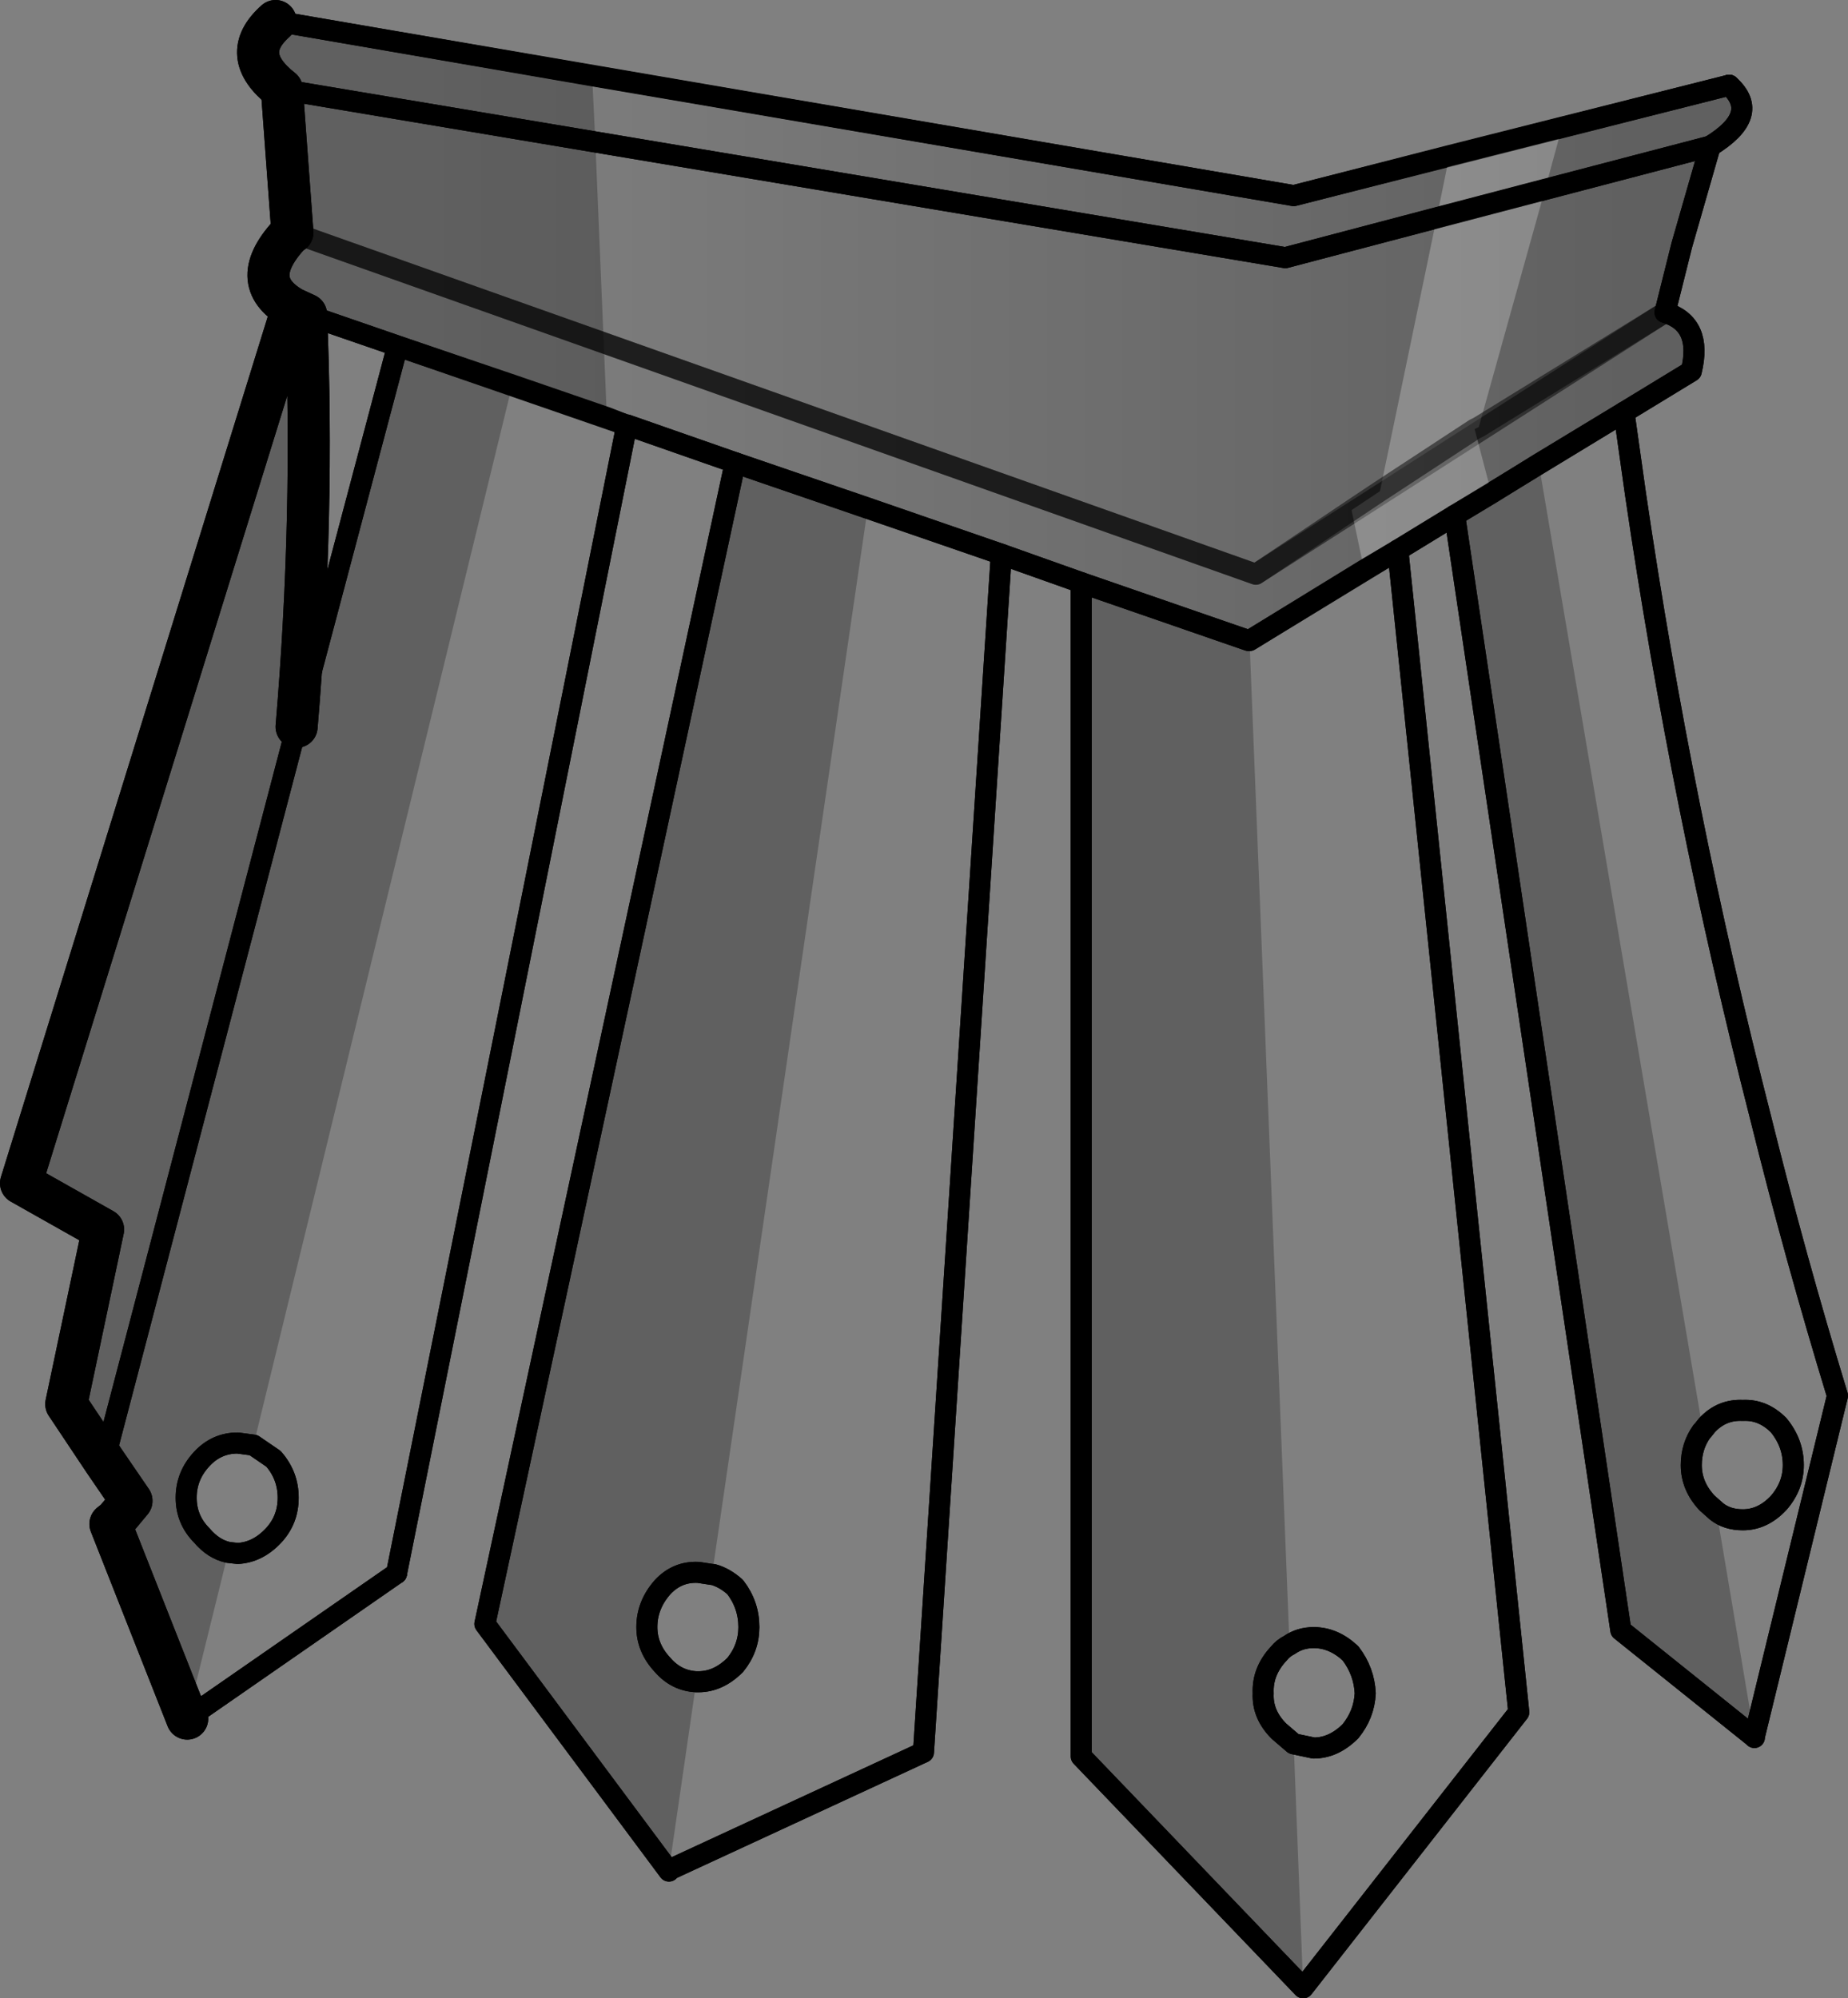 <?xml version="1.0" encoding="UTF-8" standalone="no"?>
<svg xmlns:xlink="http://www.w3.org/1999/xlink" height="95.0px" width="87.85px" xmlns="http://www.w3.org/2000/svg">
  <rect width="100%" height="100%" fill="#808080" stroke="none"/>
  <g transform="matrix(1.0, 0.0, 0.0, 1.0, -170.5, -216.75)">
    <path d="M252.7 220.8 Q254.25 222.2 251.8 223.7 L250.45 228.4 249.65 231.6 Q251.45 232.15 250.9 234.4 L247.7 236.35 239.65 241.25 236.95 242.9 229.9 247.2 229.85 247.2 221.9 244.45 218.1 243.1 205.45 238.75 200.3 236.95 200.25 236.95 189.4 233.2 185.05 231.7 184.4 231.4 Q182.15 230.1 184.35 227.8 L184.4 227.8 183.9 221.0 Q181.8 219.35 183.6 217.75 L232.0 226.05 252.7 220.8 M251.8 223.7 L231.6 229.0 183.9 221.0 231.6 229.0 251.8 223.7 M184.4 227.8 L230.2 244.05 249.65 231.6 230.2 244.05 184.4 227.8" fill="url(#gradient0)" fill-rule="evenodd" stroke="none"/>
    <path d="M247.7 236.35 L248.25 240.25 Q250.45 255.25 254.2 269.9 255.85 276.55 257.85 283.1 L253.9 299.3 253.9 299.35 253.85 299.3 247.55 294.25 239.65 241.25 M236.95 242.9 L242.7 298.15 232.45 311.25 221.9 300.25 221.9 244.45 M218.1 243.1 L214.4 300.05 202.3 305.65 202.3 305.7 193.55 293.95 205.45 238.75 M189.35 291.55 L179.4 298.45 M183.6 217.75 L232.0 226.05 252.7 220.8 M255.05 284.5 Q255.75 285.35 255.75 286.4 255.75 287.4 255.05 288.2 254.3 289.0 253.35 289.0 252.6 289.0 252.1 288.6 L251.65 288.2 Q250.9 287.4 250.9 286.4 250.9 285.5 251.4 284.8 L251.45 284.75 251.65 284.5 Q252.35 283.75 253.35 283.8 254.3 283.75 255.05 284.5 M180.1 286.1 Q179.35 286.9 179.35 287.95 179.35 289.0 180.1 289.75 180.65 290.4 181.35 290.55 L181.8 290.6 Q182.75 290.55 183.5 289.75 184.2 289.0 184.2 287.95 184.2 286.9 183.5 286.1 L182.55 285.45 181.8 285.35 Q180.8 285.35 180.1 286.1 M202.0 295.9 Q202.65 296.65 203.6 296.7 L203.7 296.7 Q204.65 296.7 205.45 295.9 206.1 295.1 206.1 294.1 206.1 293.05 205.45 292.2 204.95 291.75 204.4 291.6 L204.35 291.6 203.7 291.5 Q202.7 291.45 202.0 292.2 201.25 293.05 201.25 294.1 201.25 295.1 202.0 295.9 M231.8 294.95 Q231.5 295.1 231.3 295.35 230.5 296.2 230.55 297.25 230.5 298.25 231.3 299.05 L232.0 299.65 232.95 299.85 Q233.9 299.85 234.7 299.05 235.35 298.25 235.4 297.25 235.35 296.2 234.7 295.35 233.9 294.6 232.95 294.6 232.3 294.6 231.8 294.95 M183.9 221.0 L231.6 229.0 251.8 223.7" fill="none" stroke="#000000" stroke-linecap="round" stroke-linejoin="round" stroke-width="1.0"/>
    <path d="M252.7 220.8 Q254.25 222.2 251.8 223.7 L250.45 228.4 249.65 231.6 Q251.45 232.15 250.9 234.4 L247.7 236.35 239.65 241.25 236.95 242.9 229.9 247.2 229.85 247.2 221.9 244.45 218.1 243.1 205.45 238.75 200.3 236.95 189.35 291.55 M185.05 231.7 L189.4 233.2 200.25 236.95 200.3 236.95 M175.45 286.2 L184.6 251.3 189.4 233.2" fill="none" stroke="#000000" stroke-linecap="round" stroke-linejoin="round" stroke-width="1.0"/>
    <path d="M179.4 298.45 L175.75 289.2 176.0 289.0 176.75 288.1 175.45 286.2 173.65 283.5 175.4 275.2 171.5 273.0 184.4 231.4 Q182.15 230.1 184.35 227.8 M184.4 227.8 L183.9 221.0 Q181.8 219.35 183.6 217.75 M185.05 231.7 L184.4 231.4 M184.6 251.3 Q185.45 241.25 185.05 231.7" fill="none" stroke="#000000" stroke-linecap="round" stroke-linejoin="round" stroke-width="2.0"/>
    <path d="M184.35 227.8 L184.4 227.8 230.2 244.05 249.65 231.6" fill="none" stroke="#000000" stroke-linecap="round" stroke-linejoin="round" stroke-opacity="0.502" stroke-width="1.0"/>
    <path d="M240.8 237.05 L240.6 237.15 241.4 240.2 239.65 241.25 236.95 242.9 235.35 243.85 234.75 241.0 236.1 240.1 238.8 227.1 239.4 224.15 244.75 222.8 243.95 225.75 238.8 227.1 243.95 225.75 240.8 237.05 M236.1 240.1 L240.6 237.15 236.1 240.1" fill="#ffffff" fill-opacity="0.251" fill-rule="evenodd" stroke="none"/>
    <path d="M241.4 240.2 L243.65 238.8 251.45 284.75 251.4 284.8 Q250.9 285.5 250.9 286.4 250.9 287.4 251.65 288.2 L252.1 288.6 253.9 299.3 253.85 299.3 247.55 294.25 239.65 241.25 241.4 240.2 M202.3 305.65 L202.3 305.7 193.55 293.95 205.45 238.75 211.75 240.9 204.35 291.6 203.7 291.5 Q202.7 291.45 202.0 292.2 201.25 293.05 201.25 294.1 201.25 295.1 202.0 295.9 202.65 296.65 203.6 296.7 L202.3 305.65 M179.4 298.45 L175.75 289.2 176.0 289.0 176.75 288.1 175.45 286.2 173.65 283.5 175.4 275.2 171.5 273.0 184.4 231.4 Q182.15 230.1 184.35 227.8 L184.4 227.8 183.9 221.0 Q181.8 219.35 183.6 217.75 L198.65 220.35 198.8 223.5 183.9 221.0 198.8 223.5 199.2 233.05 199.35 236.6 194.85 235.05 189.4 233.2 194.85 235.05 182.55 285.45 181.8 285.35 Q180.8 285.35 180.1 286.1 179.35 286.9 179.35 287.95 179.35 289.0 180.1 289.75 180.65 290.4 181.35 290.55 L179.4 298.45 M221.9 244.45 L229.85 247.2 229.9 247.2 231.8 294.95 Q231.5 295.1 231.3 295.35 230.5 296.2 230.55 297.25 230.5 298.25 231.3 299.05 L232.0 299.65 232.45 311.25 221.9 300.25 221.9 244.45 M184.4 227.8 L199.2 233.05 184.4 227.8 M189.4 233.2 L185.05 231.7 184.4 231.4 185.05 231.7 Q185.45 241.25 184.6 251.3 L189.4 233.2 M175.45 286.2 L184.6 251.3 175.45 286.2" fill="#000000" fill-opacity="0.251" fill-rule="evenodd" stroke="none"/>
    <path d="M251.45 284.75 L251.65 284.5 Q252.35 283.75 253.35 283.8 254.3 283.75 255.05 284.5 255.75 285.35 255.75 286.4 255.75 287.4 255.05 288.2 254.3 289.0 253.35 289.0 252.6 289.0 252.1 288.6 L251.65 288.2 Q250.9 287.4 250.9 286.4 250.9 285.5 251.4 284.8 L251.45 284.75 M253.9 299.3 L257.85 283.1 Q255.85 276.55 254.2 269.9 250.45 255.25 248.25 240.25 L247.7 236.35 M244.75 222.8 L239.4 224.15 232.0 226.05 198.65 220.35 183.6 217.75 M238.8 227.1 L243.95 225.75 251.8 223.7 M244.75 222.8 L252.7 220.8 M218.1 243.1 L214.4 300.05 202.3 305.65 202.3 305.7 193.55 293.95 205.45 238.75 M189.35 291.55 L179.4 298.45 M204.35 291.6 L204.4 291.6 Q204.95 291.75 205.45 292.2 206.1 293.05 206.1 294.1 206.1 295.1 205.45 295.9 204.65 296.7 203.7 296.7 L203.6 296.7 Q202.65 296.65 202.0 295.9 201.25 295.1 201.25 294.1 201.25 293.05 202.0 292.2 202.7 291.45 203.7 291.5 L204.35 291.6 M221.9 244.45 L221.9 300.25 232.45 311.25 242.7 298.15 236.95 242.9 M232.0 299.65 L231.3 299.05 Q230.5 298.25 230.55 297.25 230.5 296.2 231.3 295.35 231.5 295.1 231.8 294.95 232.3 294.6 232.95 294.6 233.9 294.6 234.7 295.35 235.35 296.2 235.4 297.25 235.35 298.25 234.7 299.05 233.9 299.85 232.95 299.85 L232.0 299.65 M238.8 227.1 L231.6 229.0 198.8 223.5 183.9 221.0 M182.55 285.45 L181.8 285.35 Q180.8 285.35 180.1 286.1 179.35 286.9 179.35 287.95 179.35 289.0 180.1 289.75 180.65 290.4 181.35 290.55 L181.8 290.6 Q182.75 290.55 183.5 289.75 184.2 289.0 184.2 287.95 184.2 286.9 183.5 286.1 L182.55 285.45 M253.9 299.3 L253.9 299.35 253.85 299.3 247.55 294.25 239.65 241.25" fill="none" stroke="#000000" stroke-linecap="round" stroke-linejoin="round" stroke-width="1.0"/>
    <path d="M243.65 238.8 L247.7 236.35 250.9 234.4 Q251.45 232.15 249.65 231.6 L250.45 228.4 251.8 223.7 Q254.25 222.2 252.7 220.8 M241.4 240.2 L243.65 238.8 M221.9 244.45 L218.1 243.1 211.75 240.9 205.45 238.75 200.3 236.95 189.35 291.55 M229.9 247.2 L229.85 247.2 221.9 244.45 M229.9 247.2 L235.35 243.85 236.95 242.9 239.65 241.25 241.4 240.2 M199.35 236.6 L200.25 236.95 200.3 236.95 M185.05 231.7 L189.4 233.2 194.85 235.05 199.35 236.6 M184.6 251.3 L189.4 233.2 M184.6 251.3 L175.45 286.2" fill="none" stroke="#000000" stroke-linecap="round" stroke-linejoin="round" stroke-width="1.0"/>
    <path d="M249.65 231.6 L240.8 237.05 240.6 237.15 236.1 240.1 234.75 241.0 230.2 244.05 199.2 233.05 184.4 227.8 184.35 227.8" fill="none" stroke="#000000" stroke-linecap="round" stroke-linejoin="round" stroke-opacity="0.502" stroke-width="1.0"/>
    <path d="M179.4 298.45 L175.75 289.2 176.0 289.0 176.75 288.1 175.45 286.2 173.65 283.5 175.4 275.2 171.5 273.0 184.4 231.4 Q182.15 230.1 184.35 227.8 M184.4 227.8 L183.9 221.0 Q181.8 219.35 183.6 217.75 M184.4 231.4 L185.05 231.7 Q185.45 241.25 184.6 251.3" fill="none" stroke="#000000" stroke-linecap="round" stroke-linejoin="round" stroke-width="2.0"/>
  </g>
  <defs>
    <linearGradient gradientTransform="matrix(-0.035, 0.0, 0.0, -0.014, 219.8, 232.55)" gradientUnits="userSpaceOnUse" id="gradient0" spreadMethod="pad" x1="-819.2" x2="819.2">
      <stop offset="0.0" stop-color="#000000" stop-opacity="0.251"/>
      <stop offset="1.0" stop-color="#000000" stop-opacity="0.0"/>
    </linearGradient>
  </defs>
</svg>
